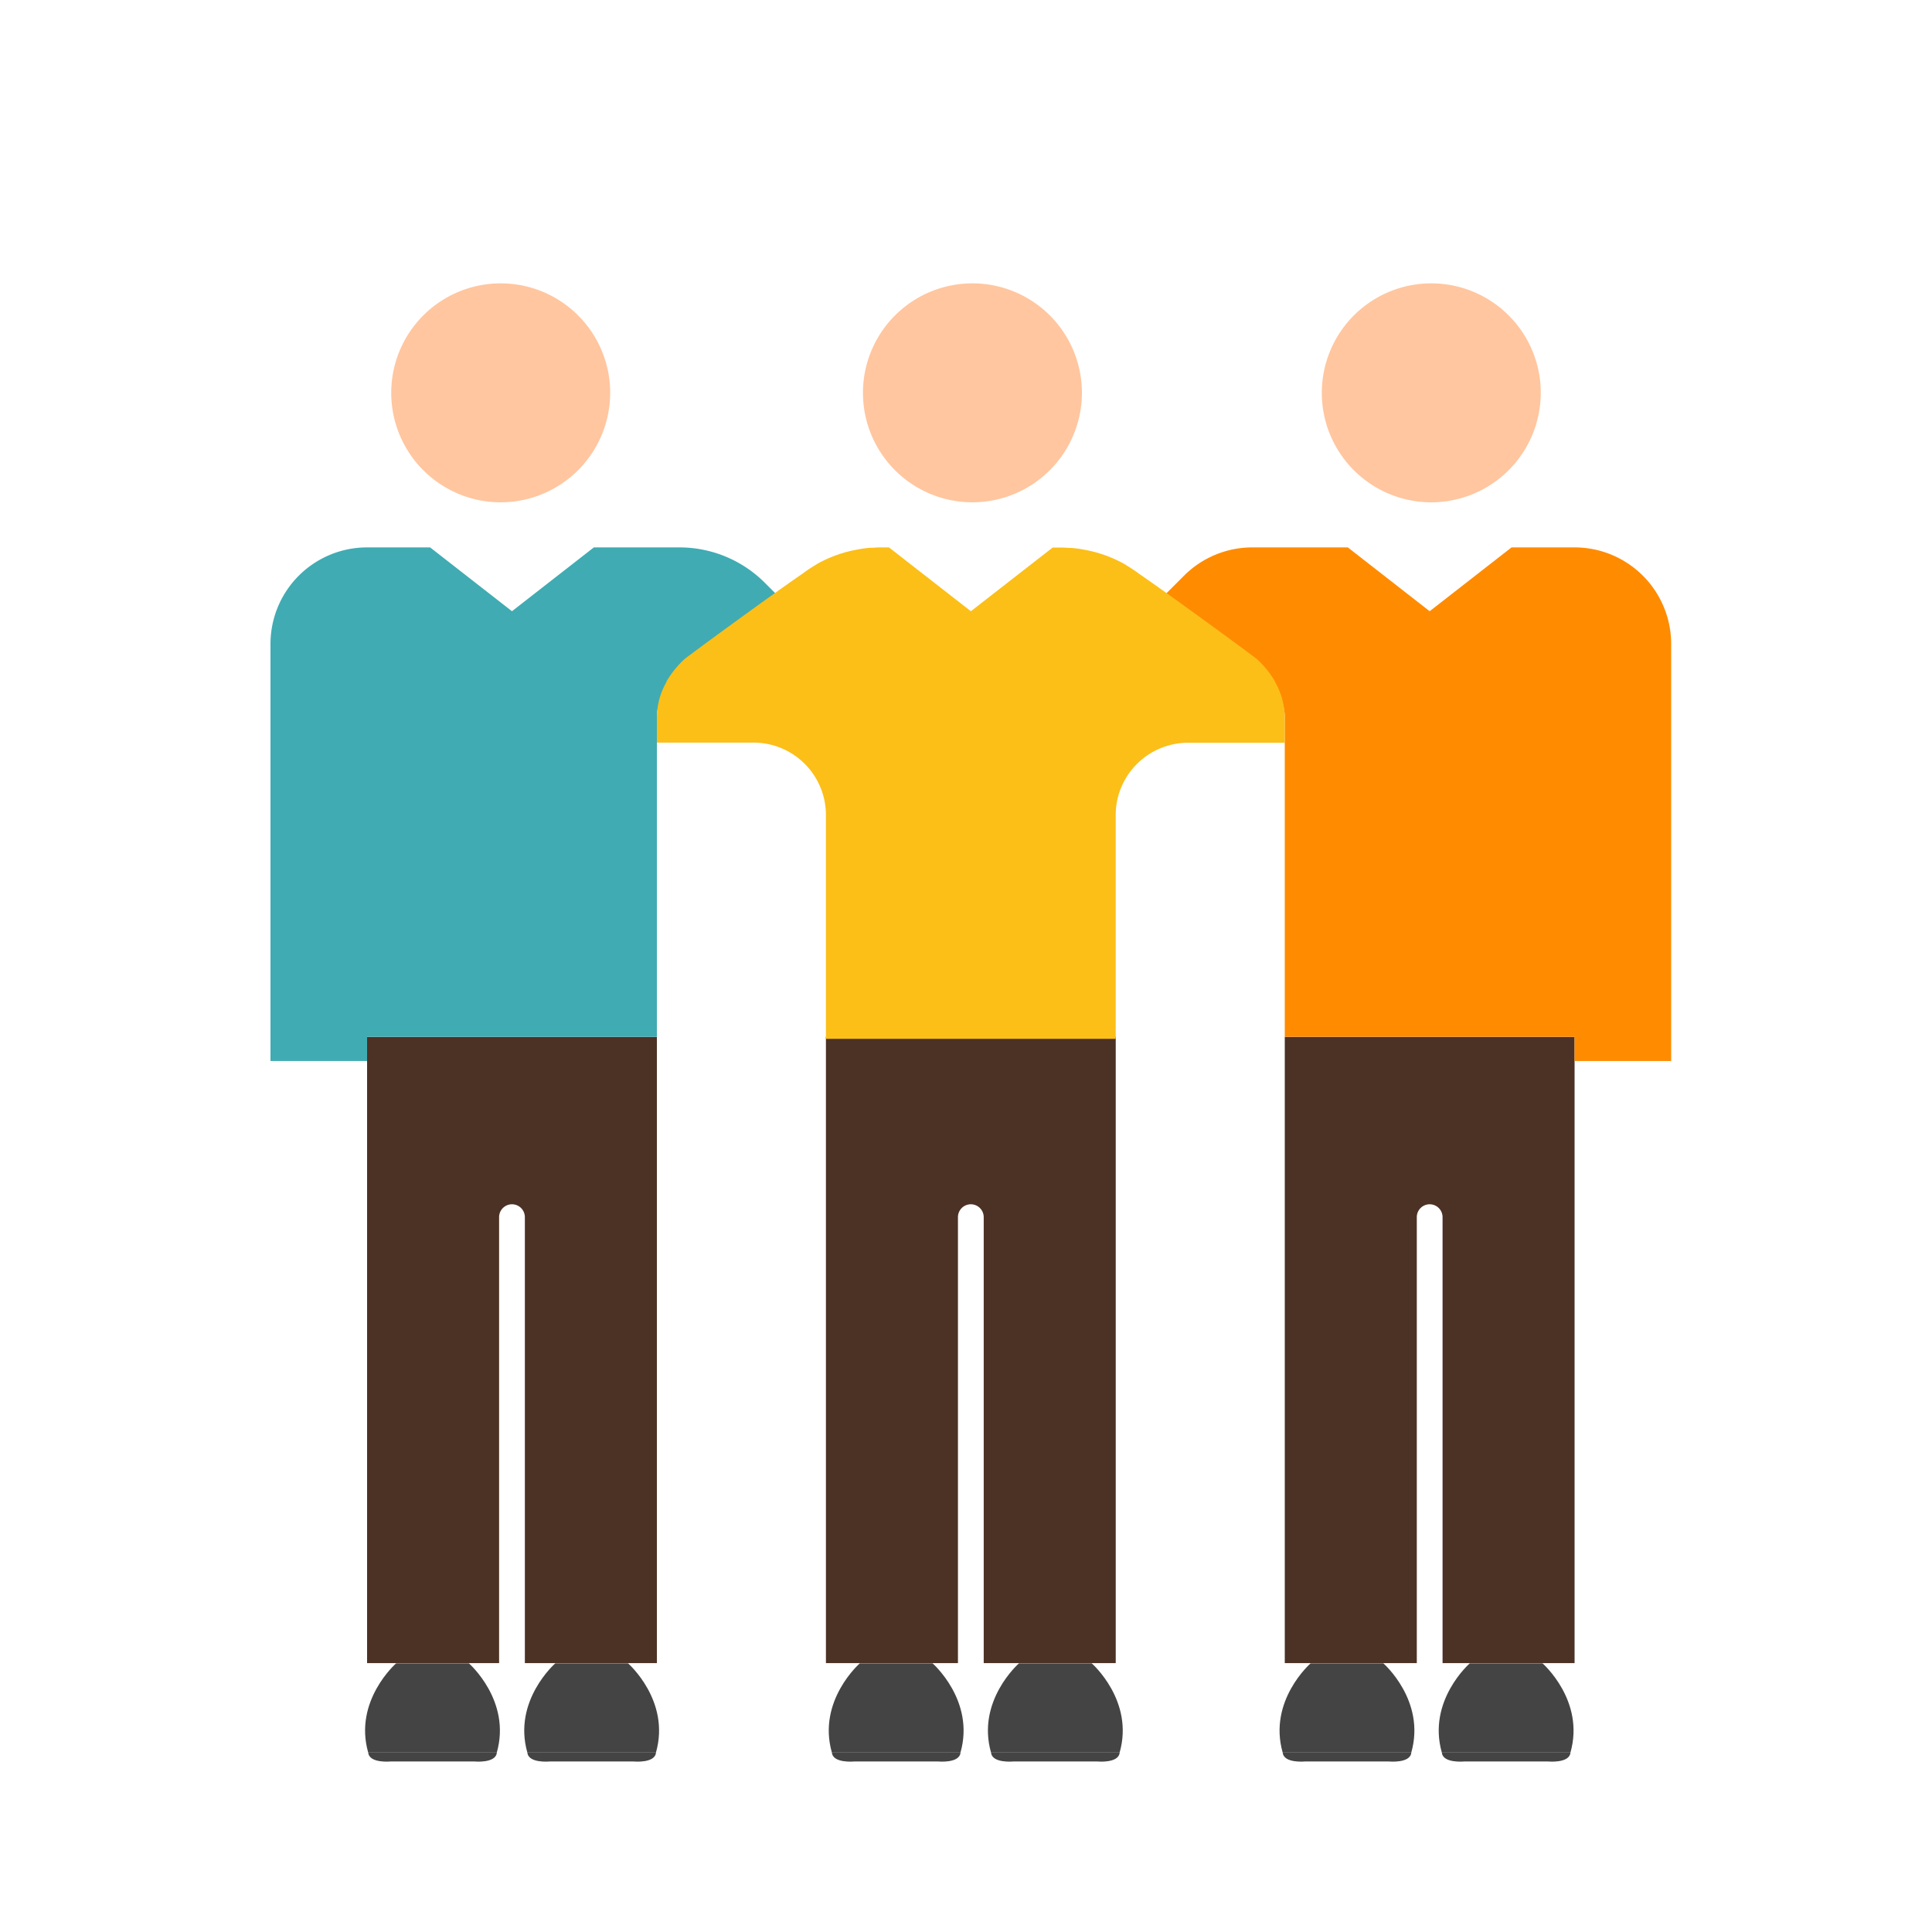<svg xmlns="http://www.w3.org/2000/svg" width="150" height="150" viewBox="0 0 150 150">
  <g id="img_market-specialist" transform="translate(6251 -693)">
    <path id="パス_18028" data-name="パス 18028" d="M0,0H150V150H0Z" transform="translate(-6251 693)" fill="#fff"/>
    <path id="パス_10089" data-name="パス 10089" d="M881.812,539.5a8.5,8.5,0,1,1,8.5-8.5h0a8.51,8.51,0,0,1-8.5,8.5Z" transform="translate(-7093.937 192.5)" fill="#ffc69f"/>
    <path id="パス_10092" data-name="パス 10092" d="M953.062,539.5a8.5,8.5,0,1,1,8.5-8.5h0A8.51,8.51,0,0,1,953.062,539.5Z" transform="translate(-7092.937 192.5)" fill="#ffc69f"/>
    <path id="パス_10095" data-name="パス 10095" d="M917.437,539.5a8.5,8.5,0,1,1,8.5-8.5h0A8.51,8.51,0,0,1,917.437,539.5Z" transform="translate(-7092.937 192.5)" fill="#ffc69f"/>
    <path id="パス_18030" data-name="パス 18030" d="M871.437,587v48.625h10.25V601a1,1,0,0,1,2,0v34.625h10.25V587Z" transform="translate(-7093.937 186.5)" fill="#4c3125"/>
    <path id="パス_18031" data-name="パス 18031" d="M907.062,587v48.625h10.25V601a1,1,0,0,1,2,0v34.625h10.25V587Z" transform="translate(-7093.937 186.5)" fill="#4c3125"/>
    <path id="パス_18032" data-name="パス 18032" d="M942.687,587v48.625h10.25V601a1,1,0,0,1,2,0v34.625h10.25V587Z" transform="translate(-7093.937 186.5)" fill="#4c3125"/>
    <path id="パス_18050" data-name="パス 18050" d="M901.479,552.652" transform="translate(-7093.937 190.5)" fill="#ed6e09"/>
    <path id="パス_18048" data-name="パス 18048" d="M902.317,547.746A9.378,9.378,0,0,0,895.68,545h-6.636l-6.357,4.955L876.331,545h-4.894a7.5,7.5,0,0,0-7.5,7.5v32.375h7.5V583h22.5V558.125c0-3.107,5.625-5.625,5.625-5.625l3.755-3.754Z" transform="translate(-7093.937 190.5)" fill="#40abb3"/>
    <path id="パス_18033" data-name="パス 18033" d="M1113.94,523.922h-5.645s-3.321,2.9-2.17,6.931h9.984C1117.26,526.821,1113.94,523.922,1113.94,523.922Z" transform="translate(-7328.538 298.216)" fill="#444"/>
    <path id="パス_18034" data-name="パス 18034" d="M1106.49,541.233c.075.855,1.736.692,1.736.692h6.513s1.66.163,1.735-.692Z" transform="translate(-7328.9 287.836)" fill="#444"/>
    <path id="パス_18035" data-name="パス 18035" d="M1113.94,523.922h-5.645s-3.321,2.9-2.17,6.931h9.984C1117.26,526.821,1113.94,523.922,1113.94,523.922Z" transform="translate(-7292.538 298.216)" fill="#444"/>
    <path id="パス_18036" data-name="パス 18036" d="M1106.49,541.233c.075.855,1.736.692,1.736.692h6.513s1.66.163,1.735-.692Z" transform="translate(-7292.9 287.836)" fill="#444"/>
    <path id="パス_18037" data-name="パス 18037" d="M1113.94,523.922h-5.645s-3.321,2.9-2.17,6.931h9.984C1117.26,526.821,1113.94,523.922,1113.94,523.922Z" transform="translate(-7257.538 298.216)" fill="#444"/>
    <path id="パス_18038" data-name="パス 18038" d="M1106.49,541.233c.075.855,1.736.692,1.736.692h6.513s1.66.163,1.735-.692Z" transform="translate(-7257.9 287.836)" fill="#444"/>
    <path id="パス_18039" data-name="パス 18039" d="M1113.94,523.922h-5.645s-3.321,2.9-2.17,6.931h9.984C1117.26,526.821,1113.94,523.922,1113.94,523.922Z" transform="translate(-7316.181 298.216)" fill="#444"/>
    <path id="パス_18040" data-name="パス 18040" d="M1106.49,541.233c.075.855,1.736.692,1.736.692h6.513s1.66.163,1.735-.692Z" transform="translate(-7316.544 287.836)" fill="#444"/>
    <path id="パス_18041" data-name="パス 18041" d="M1113.94,523.922h-5.645s-3.321,2.9-2.17,6.931h9.984C1117.26,526.821,1113.94,523.922,1113.94,523.922Z" transform="translate(-7280.181 298.216)" fill="#444"/>
    <path id="パス_18042" data-name="パス 18042" d="M1106.49,541.233c.075.855,1.736.692,1.736.692h6.513s1.66.163,1.735-.692Z" transform="translate(-7280.544 287.836)" fill="#444"/>
    <path id="パス_18043" data-name="パス 18043" d="M1113.94,523.922h-5.645s-3.321,2.9-2.17,6.931h9.984C1117.26,526.821,1113.94,523.922,1113.94,523.922Z" transform="translate(-7245.181 298.216)" fill="#444"/>
    <path id="パス_18044" data-name="パス 18044" d="M1106.49,541.233c.075.855,1.736.692,1.736.692h6.513s1.66.163,1.735-.692Z" transform="translate(-7245.544 287.836)" fill="#444"/>
    <path id="パス_18047" data-name="パス 18047" d="M965.187,545h-4.893l-6.357,4.955L947.581,545h-7.42a7.5,7.5,0,0,0-5.3,2.2l-1.553,1.553,3.753,3.747s5.625,2.518,5.625,5.625V583h22.5v1.875h7.5V552.5a7.5,7.5,0,0,0-7.5-7.5Z" transform="translate(-7093.937 190.5)" fill="#ff8b00"/>
    <path id="パス_18049" data-name="パス 18049" d="M941.937,555.457h.022a7.6,7.6,0,0,0-1.411-1.766c-.327-.276-6.462-4.778-9.222-6.677a9.741,9.741,0,0,0-.883-.591c-.12-.078-.213-.134-.286-.174l-.056-.034h0c-.013-.007-.025-.011-.037-.018a9.954,9.954,0,0,0-2.967-1.021,8.083,8.083,0,0,0-1.059-.139v.011c-.23-.016-.46-.035-.694-.035h-.68l-6.348,4.943L911.956,545h-.673c-.234,0-.464.019-.7.035v-.011a8.291,8.291,0,0,0-1.059.139,9.932,9.932,0,0,0-2.966,1.022c-.012.006-.024.01-.037.017h0l-.056.034c-.073.041-.166.1-.287.174a9.918,9.918,0,0,0-.882.592c-2.76,1.9-8.9,6.4-9.222,6.677a7.578,7.578,0,0,0-1.411,1.765h.022a5.574,5.574,0,0,0-.749,2.78v1.931h7.5a5.624,5.624,0,0,1,5.625,5.626v17.374h22.5V565.781a5.69,5.69,0,0,1,.113-1.125,5.628,5.628,0,0,1,5.51-4.489h7.5v-1.93a5.568,5.568,0,0,0-.747-2.78Z" transform="translate(-7093.937 190.5)" fill="#fcbf18"/>
  </g>
</svg>
